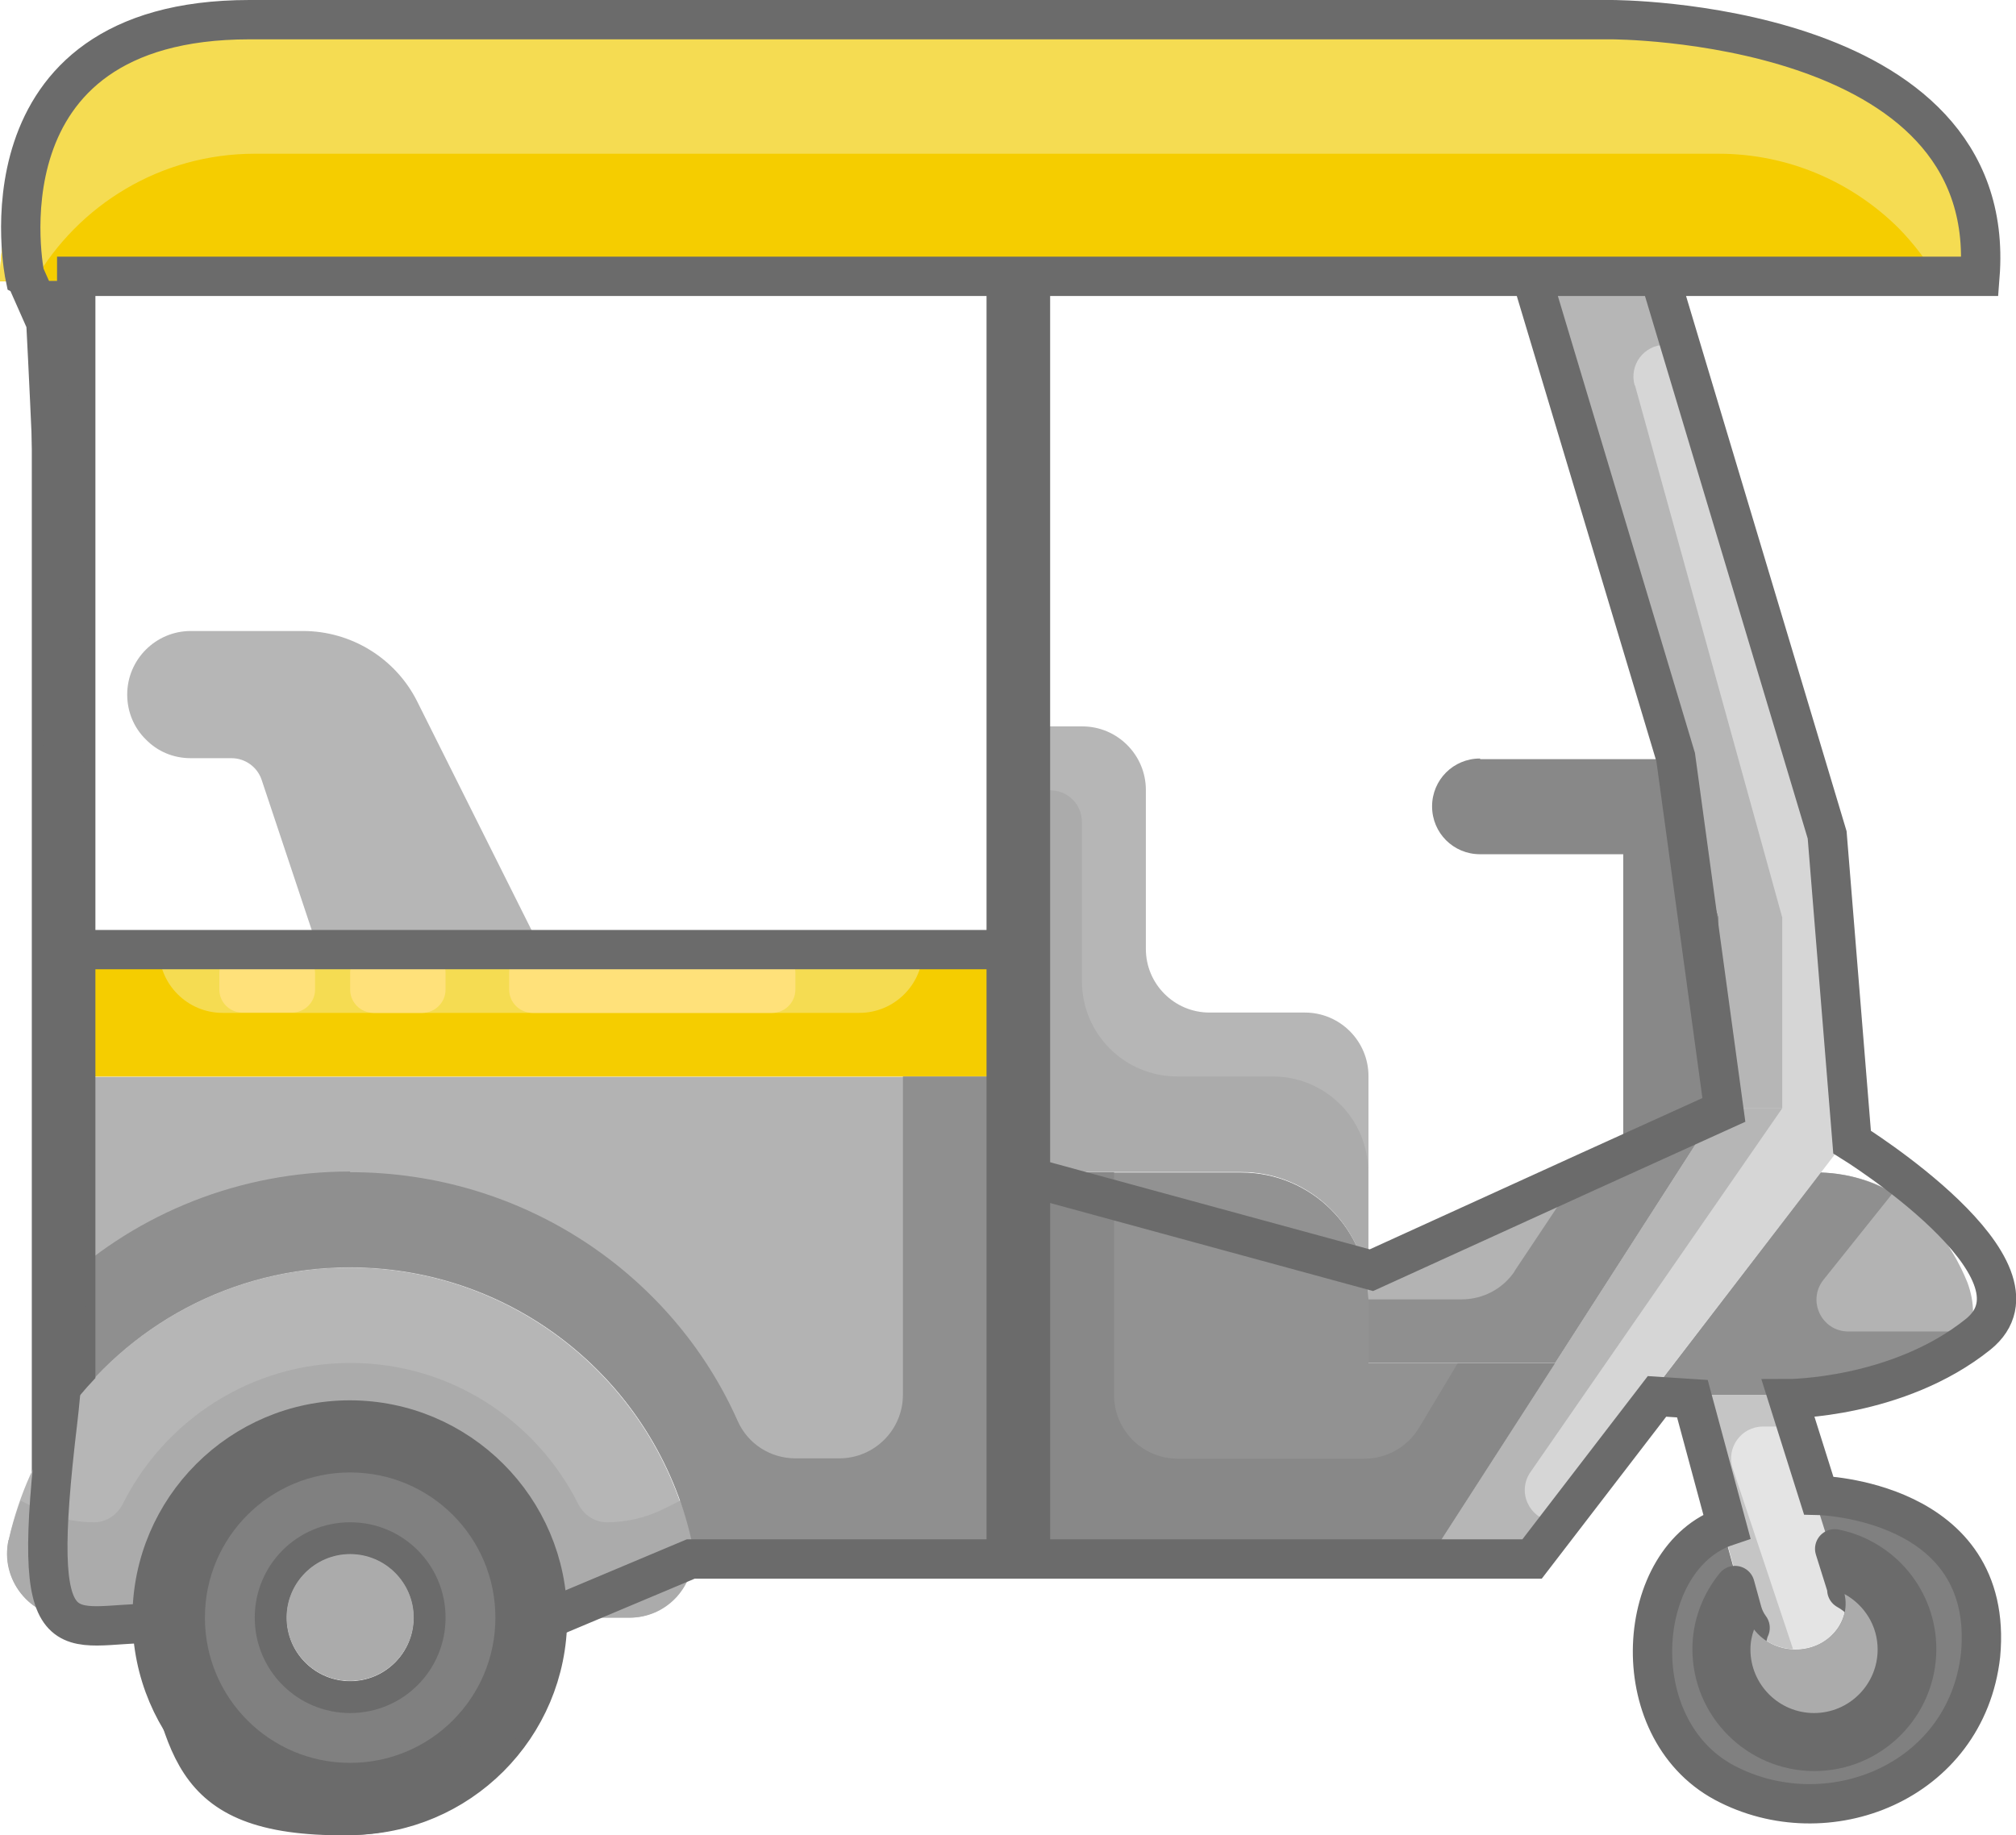 <?xml version="1.0" encoding="UTF-8"?><svg xmlns="http://www.w3.org/2000/svg" viewBox="0 0 61.49 55.98"><defs><style>.d{fill:#ffe17a;}.e{fill:#c5c5c5;}.f{stroke-linecap:round;stroke-linejoin:round;}.f,.g{fill:none;stroke:#6b6b6b;stroke-width:1.2px;}.h{fill:#d6d6d6;}.g{stroke-miterlimit:10;}.i{fill:#6b6b6b;}.j{fill:#929292;}.k{fill:gray;}.l{fill:#8f8f8f;}.m{fill:#e4e4e4;}.n{fill:#b6b6b6;}.o{fill:#ababab;}.p{fill:#b3b3b3;}.q{fill:#f5dc52;}.r{fill:#888;}.s{fill:#f5cd00;}</style></defs><g id="a"/><g id="b"><g id="c"><g><g><path class="s" d="M0,8.58H60.19c0-2.14-.87-4.09-2.27-5.49-1.41-1.4-3.35-2.27-5.49-2.27H7.77C3.48,.81,0,4.28,0,8.58"/><path class="n" d="M1.94,43.22c-.79,1.11-1.36,2.37-1.67,3.73-.28,1.22,.64,2.4,1.89,2.4h2.69c0-3.21,2.61-5.82,5.82-5.82s5.82,2.61,5.82,5.82h2.69c1.1,0,1.94-.9,1.94-1.95,0-.15,0-.3-.05-.45-1.09-4.74-5.33-8.28-10.41-8.28-3.62,0-6.81,1.8-8.74,4.55"/><path class="p" d="M1.94,32.84v10.38c1.92-2.76,5.12-4.55,8.74-4.55,5.08,0,9.32,3.54,10.41,8.28,.04,.15,.05,.3,.05,.45h9.93v-14.55H1.94Z"/></g><polygon class="q" points="1.94 28.96 1.94 32.84 31.06 32.84 31.06 28.96 16.5 28.96 9.71 28.96 1.94 28.96"/><g><path class="n" d="M5.82,19.25c-1.07,0-1.94,.87-1.94,1.94,0,.53,.21,1.02,.57,1.37,.35,.36,.83,.57,1.37,.57h1.24c.42,0,.79,.27,.92,.66l1.72,5.16h6.8l-3.78-7.56c-.66-1.31-2.01-2.14-3.48-2.14h-3.43Z"/><path class="k" d="M10.68,51.29c1.07,0,1.94-.87,1.94-1.94s-.87-1.94-1.94-1.94-1.94,.87-1.94,1.94,.87,1.94,1.94,1.94m5.82-1.94c0,3.21-2.61,5.82-5.82,5.82s-5.82-2.61-5.82-5.82,2.61-5.82,5.82-5.82,5.82,2.61,5.82,5.82"/><path class="o" d="M10.68,47.4c-1.07,0-1.94,.87-1.94,1.94s.87,1.94,1.94,1.94,1.94-.87,1.94-1.94-.87-1.94-1.94-1.94"/><path class="j" d="M31.06,35.76v11.65h12.62l3.75-5.82h-5.69v-1.94c0-2.14-1.74-3.88-3.88-3.88h-6.8Z"/><path class="n" d="M31.06,32.84v2.91h6.8c2.14,0,3.88,1.74,3.88,3.88v-6.8c0-1.07-.87-1.94-1.94-1.94h-2.91c-1.07,0-1.94-.87-1.94-1.94v-4.85c0-1.07-.87-1.94-1.94-1.94h-1.94v10.68Z"/></g><polygon class="p" points="41.74 39.64 41.74 41.58 47.43 41.58 52.42 33.81 49.64 35.08 41.74 38.67 41.74 39.64"/><polygon class="h" points="47.43 41.58 43.68 47.4 46.59 47.4 50.38 42.48 55.54 35.77 56.3 34.78 56.3 27.99 50.48 8.57 46.59 8.57 50.96 23.14 52.42 27.99 52.42 33.81 47.43 41.58"/><g><path class="r" d="M45.14,23.14c-.81,0-1.46,.65-1.46,1.46s.65,1.46,1.46,1.46h4.37v8.74l.14,.29,2.78-1.26v-5.82l-1.46-4.85h-5.82Z"/><path class="p" d="M55.54,35.77l-5.16,6.72,.1,.07h7.2c1.38,0,2.5-1.13,2.5-2.51,0-.32-.06-.62-.17-.92-.41-1.02-1.62-3.25-4.47-3.36"/><path class="m" d="M51.45,42.55l1.05,3.86,.78,2.83c.17,.63,.79,1.07,1.49,1.07,1.01,0,1.74-.86,1.5-1.76l-.97-3.08-.92-2.93h-2.91Z"/><path class="k" d="M50.48,50.32c0,2.68,2.18,4.85,4.85,4.85s4.85-2.17,4.85-4.85-2.18-4.85-4.85-4.85l-.05,.02,.97,3.08c.24,.89-.49,1.76-1.49,1.76-.7,0-1.32-.44-1.49-1.07l-.78-2.83-.08,.02c-1.17,.88-1.94,2.29-1.94,3.88"/><path class="q" d="M52.42,4.69H7.77c-2.87,0-5.38,1.56-6.72,3.88H0C0,4.28,3.48,.81,7.77,.81H52.42c2.14,0,4.09,.87,5.49,2.27,1.4,1.41,2.27,3.35,2.27,5.49h-1.05c-.34-.59-.75-1.13-1.22-1.61-1.41-1.4-3.35-2.27-5.49-2.27"/></g><rect class="n" x="52.42" y="27.99" width="1.94" height="5.82"/><g><path class="n" d="M49.87,11.76l4.49,16.23h-1.94l-1.46-4.85-4.37-14.56h3.88l.58,1.94h-.26c-.65,0-1.11,.62-.93,1.24"/><path class="n" d="M43.68,47.4l3.75-5.82,4.99-7.77h1.94l-7.68,11.1c-.42,.61-.03,1.42,.68,1.51l-.76,.99h-2.91Z"/><path class="o" d="M32.03,24.11c.54,0,.97,.43,.97,.97v4.85c0,1.61,1.3,2.91,2.91,2.91h2.91c1.61,0,2.91,1.3,2.91,2.91v3.88c0-2.14-1.74-3.88-3.88-3.88h-6.8v-11.65h.97Z"/><path class="l" d="M46.2,38.77l2.04-3.06,1.4-.64,2.78-1.26-4.99,7.77h-5.69v-1.94h2.84c.65,0,1.26-.32,1.62-.86"/><path class="s" d="M28.15,28.96h0c0,1.07-.87,1.94-1.94,1.94H6.79c-1.07,0-1.94-.87-1.94-1.94H1.94v3.88H31.06v-3.88h-2.91Z"/><path class="r" d="M33.98,35.76v6.8c0,1.07,.87,1.94,1.94,1.94h5.7c.68,0,1.31-.36,1.66-.94l1.18-1.97h2.97l-3.75,5.82h-12.62v-11.65h2.91Z"/><path class="o" d="M.27,46.98c.09-.41,.22-.81,.36-1.2l.5,.25c.54,.27,1.13,.41,1.74,.41,.38,0,.71-.23,.88-.57,1.28-2.54,3.9-4.29,6.94-4.29s5.66,1.75,6.94,4.29c.17,.34,.5,.57,.88,.57,.6,0,1.2-.14,1.74-.41l.5-.25c.14,.38,.26,.77,.35,1.17,.04,.15,.05,.3,.05,.45,0,1.05-.84,1.95-1.94,1.95h-2.69c0-1.06-.29-2.05-.79-2.91-1.01-1.74-2.89-2.91-5.04-2.91s-4.03,1.17-5.04,2.91c-.5,.86-.79,1.85-.79,2.91H2.16c-1.24,0-2.17-1.16-1.9-2.37"/><path class="l" d="M10.68,35.76c5.3,0,9.84,3.13,11.82,7.59,.31,.7,1,1.14,1.76,1.14h1.34c1.07,0,1.94-.87,1.94-1.94v-9.71h3.52v14.56h-9.93c0-.15,0-.31-.05-.46-1.09-4.74-5.33-8.28-10.41-8.28-3.62,0-6.81,1.8-8.74,4.55v-4.1c2.29-2.09,5.36-3.37,8.74-3.37"/><path class="l" d="M55.54,35.77c.88,.03,1.59,.28,2.19,.63l-2.11,2.64c-.51,.64-.06,1.58,.76,1.58h3.73c-.26,1.11-1.25,1.94-2.43,1.94h-7.2l-.1-.07,5.16-6.72Z"/><path class="e" d="M54.36,42.55l.31,.97h-.9c-.66,0-1.13,.65-.92,1.28l1.84,5.51c-.67-.03-1.25-.45-1.41-1.06l-.78-2.83-1.05-3.86h2.91Z"/><path class="f" d="M5.65,49.35c0-2.78,2.25-5.03,5.03-5.03s5.03,2.25,5.03,5.03-2.25,5.03-5.03,5.03-5.03-2.25-5.03-5.03Zm-1.01,0c0,3.33,2.7,6.03,6.03,6.03s6.03-2.7,6.03-6.03-2.71-6.03-6.03-6.03-6.03,2.7-6.03,6.03Z"/><path class="i" d="M8.74,49.35c0-1.07,.87-1.94,1.94-1.94s1.94,.87,1.94,1.94-.87,1.94-1.94,1.94-1.94-.87-1.94-1.94m-.97,0c0,1.61,1.3,2.91,2.91,2.91s2.91-1.3,2.91-2.91-1.3-2.91-2.91-2.91-2.91,1.3-2.91,2.91"/><path class="f" d="M53.37,49.66c-.07,.21-.12,.43-.12,.66,0,1.15,.93,2.08,2.08,2.08s2.08-.93,2.08-2.08c0-.79-.44-1.46-1.08-1.82,0-.02,0-.04,0-.07l-.37-1.18c1.43,.29,2.5,1.55,2.5,3.06,0,1.72-1.4,3.12-3.12,3.12s-3.12-1.4-3.12-3.12c0-.74,.27-1.41,.7-1.94l.22,.8c.05,.18,.13,.34,.24,.49Z"/><path class="o" d="M57.27,50.32c0,1.07-.87,1.94-1.94,1.94s-1.94-.87-1.94-1.94c0-.22,.04-.42,.11-.61,.28,.37,.75,.61,1.26,.61,.99,0,1.7-.82,1.5-1.69,.6,.33,1.01,.96,1.01,1.69"/></g><rect class="i" x="30.09" y="8.58" width="1.94" height="38.83"/><g><path class="i" d="M1.94,43.22c-.37,.53-.7,1.09-.97,1.69V8.57h1.94V42.04c-.35,.37-.68,.76-.97,1.18"/><path class="d" d="M16.24,30.9h7.31c.39,0,.71-.32,.71-.71v-.52c0-.39-.32-.71-.71-.71h-7.31c-.39,0-.71,.32-.71,.71v.52c0,.39,.32,.71,.71,.71"/><path class="d" d="M11.39,30.9h1.49c.39,0,.71-.32,.71-.71v-.52c0-.39-.32-.71-.71-.71h-1.49c-.39,0-.71,.32-.71,.71v.52c0,.39,.32,.71,.71,.71"/><path class="d" d="M7.39,30.89h1.52c.38,0,.7-.31,.7-.7v-.5c0-.38-.31-.7-.7-.7h-1.52c-.38,0-.7,.31-.7,.7v.5c0,.38,.31,.7,.7,.7"/><path class="g" d="M46.71,8.43l4.4,14.67,1.47,10.76-4.21,1.91-6.54,2.98-10.75-2.93V8.43h15.64Zm-15.64,20.54H1.74M1.74,8.43H50.61M.76,8.43S-.88,.6,7.61,.6H49.15s11.85-.02,11.24,7.83h-9.77l5.11,17.04,.76,9.37s6.29,3.91,3.84,5.87-5.79,1.96-5.79,1.96l.93,2.95s5.38,.12,4.94,4.87c-.44,3.91-4.7,5.56-7.82,3.89-3.12-1.68-2.73-6.88,.08-7.82l-1.05-3.89-1.08-.07-3.81,4.96H21.07l-4.66,1.96s-.75,5.83-5.86,5.87c-5.12,.03-4.74-2.36-5.86-5.87-2.71,0-3.82,1.26-2.93-6.17,.98-8.21-.36-33.51-.36-33.51l-.62-1.4Z"/></g></g></g></g></svg>